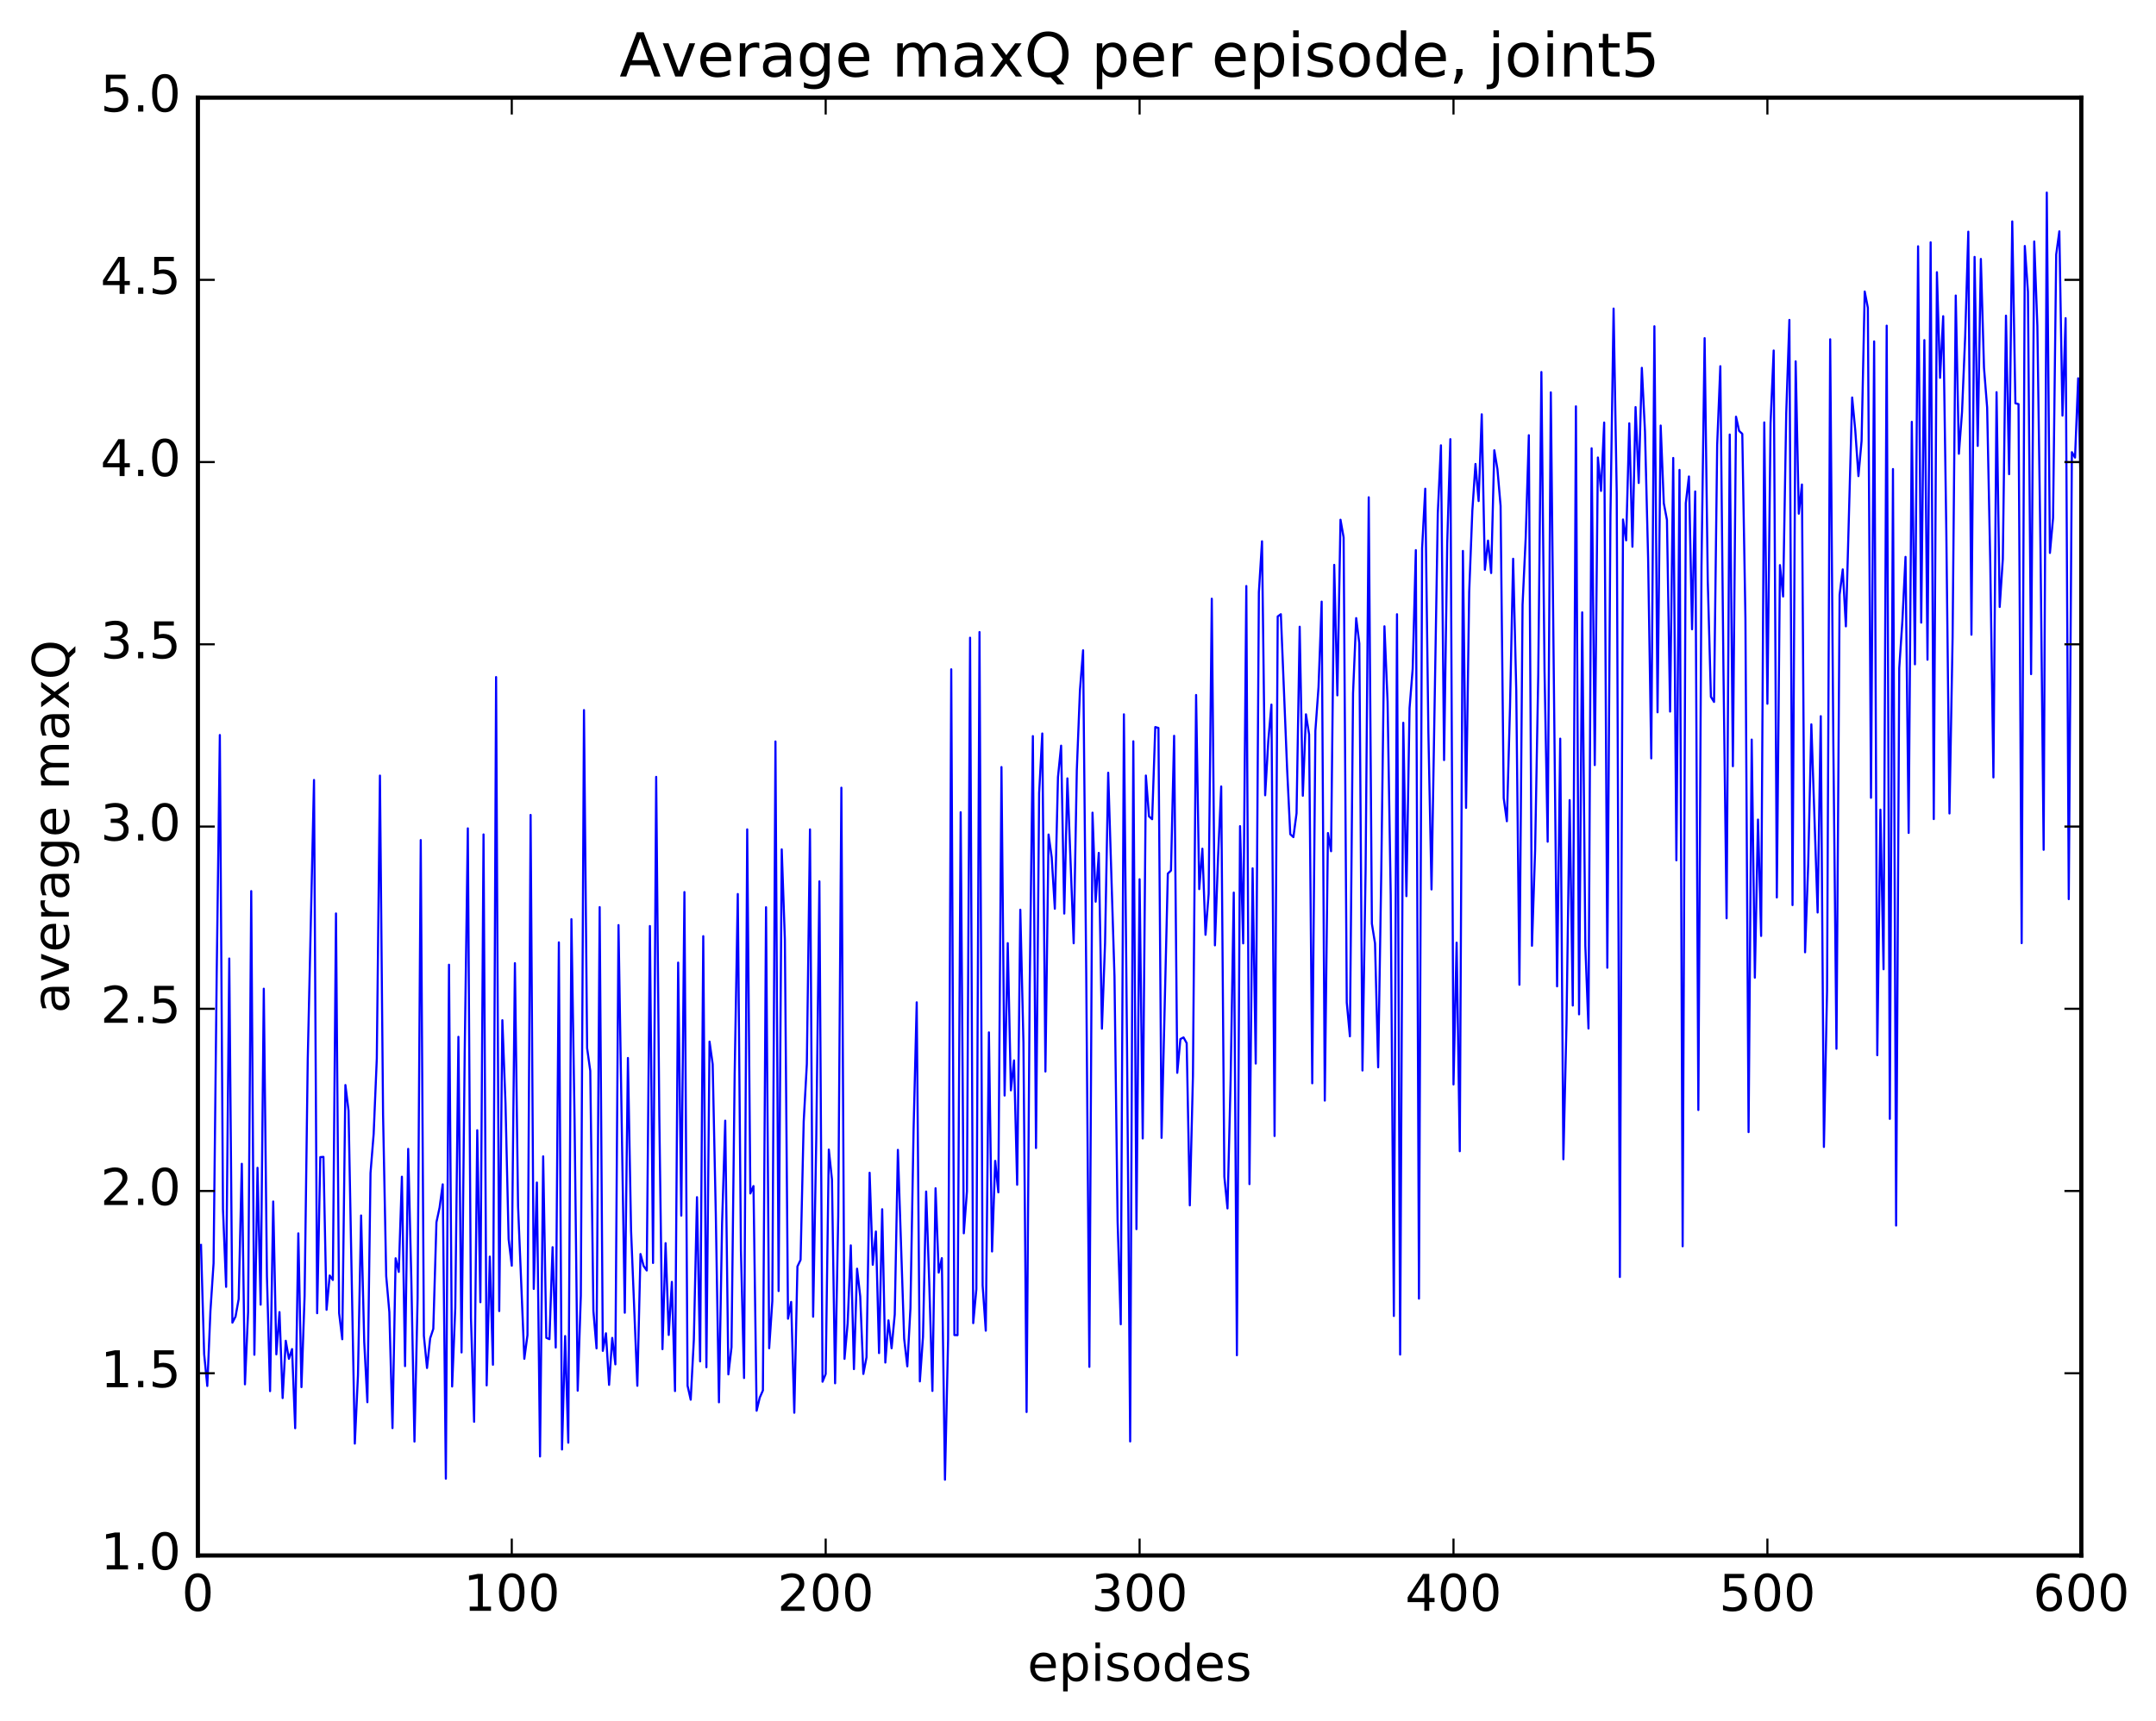 <?xml version="1.0" encoding="utf-8" standalone="no"?>
<!DOCTYPE svg PUBLIC "-//W3C//DTD SVG 1.1//EN"
  "http://www.w3.org/Graphics/SVG/1.1/DTD/svg11.dtd">
<!-- Created with matplotlib (http://matplotlib.org/) -->
<svg height="408pt" version="1.1" viewBox="0 0 511 408" width="511pt" xmlns="http://www.w3.org/2000/svg" xmlns:xlink="http://www.w3.org/1999/xlink">
 <defs>
  <style type="text/css">
*{stroke-linecap:butt;stroke-linejoin:round;stroke-miterlimit:100000;}
  </style>
 </defs>
 <g id="figure_1">
  <g id="patch_1">
   <path d="M 0 408.169 
L 511.95 408.169 
L 511.95 0 
L 0 0 
z
" style="fill:#ffffff;"/>
  </g>
  <g id="axes_1">
   <g id="patch_2">
    <path d="M 46.898 368.742 
L 493.298 368.742 
L 493.298 23.142 
L 46.898 23.142 
z
" style="fill:#ffffff;"/>
   </g>
   <g id="line2d_1">
    <path clip-path="url(#p01babb79c7)" d="M 47.642 295.128 
L 48.386 320.999 
L 49.13 328.558 
L 49.873 310.807 
L 50.617 299.483 
L 51.361 230.819 
L 52.105 174.242 
L 52.849 286.687 
L 53.593 305.066 
L 54.337 227.228 
L 55.081 313.547 
L 55.825 312.112 
L 56.569 307.959 
L 57.313 275.891 
L 58.057 328.171 
L 58.801 311.076 
L 59.545 211.245 
L 60.289 321.161 
L 61.033 276.838 
L 61.778 309.285 
L 62.522 234.386 
L 63.266 302.499 
L 64.01 329.784 
L 64.754 284.83 
L 65.498 321.067 
L 66.242 311.043 
L 66.986 331.426 
L 67.73 317.843 
L 68.474 322.125 
L 69.218 319.811 
L 69.962 338.573 
L 70.706 292.384 
L 71.45 328.835 
L 72.194 307.264 
L 72.938 251.153 
L 74.425 184.901 
L 75.169 311.307 
L 75.913 274.311 
L 76.657 274.25 
L 77.401 310.5 
L 78.145 302.37 
L 78.889 303.433 
L 79.633 216.545 
L 80.377 311.297 
L 81.121 317.482 
L 81.865 257.22 
L 82.609 263.294 
L 84.097 342.22 
L 84.841 325.989 
L 85.585 288.142 
L 86.329 318.118 
L 87.073 332.407 
L 87.817 278.073 
L 88.561 268.813 
L 89.305 250.957 
L 90.049 183.859 
L 90.793 264.302 
L 91.537 302.523 
L 92.281 311.068 
L 93.025 338.547 
L 93.769 298.284 
L 94.513 301.519 
L 95.257 278.951 
L 96.001 323.855 
L 96.746 272.354 
L 97.49 303.293 
L 98.234 341.746 
L 98.978 307.726 
L 99.722 199.146 
L 100.466 316.668 
L 101.21 324.296 
L 101.954 317.267 
L 102.698 315.013 
L 103.442 289.749 
L 104.186 286.272 
L 104.93 280.759 
L 105.674 350.545 
L 106.418 228.701 
L 107.162 328.685 
L 107.906 310.041 
L 108.65 245.79 
L 109.394 320.612 
L 110.138 249.726 
L 110.882 196.37 
L 111.626 312.437 
L 112.37 337.048 
L 113.114 267.939 
L 113.858 308.705 
L 114.602 197.808 
L 115.346 328.416 
L 116.09 297.89 
L 116.834 323.526 
L 117.578 160.502 
L 118.322 310.803 
L 119.066 241.849 
L 119.809 261.579 
L 120.553 293.77 
L 121.297 300.048 
L 122.041 228.329 
L 122.785 285.916 
L 124.273 322.118 
L 125.017 316.508 
L 125.761 193.186 
L 126.505 305.55 
L 127.249 280.328 
L 127.993 345.272 
L 128.738 274.129 
L 129.482 317.142 
L 130.226 317.463 
L 130.97 295.66 
L 131.714 319.447 
L 132.458 223.398 
L 133.202 343.617 
L 133.946 316.726 
L 134.69 342.007 
L 135.434 217.899 
L 136.178 265.336 
L 136.922 329.673 
L 137.666 307.143 
L 138.41 168.333 
L 139.154 248.478 
L 139.898 253.857 
L 140.642 310.768 
L 141.386 319.645 
L 142.13 215.043 
L 142.874 320.244 
L 143.618 316.074 
L 144.362 328.301 
L 145.106 317.167 
L 145.85 323.437 
L 146.594 219.302 
L 148.082 311.199 
L 148.826 250.806 
L 149.57 291.667 
L 151.058 328.517 
L 151.802 297.277 
L 152.546 300.114 
L 153.29 301.184 
L 154.034 219.525 
L 154.778 299.403 
L 155.522 184.166 
L 156.266 264.646 
L 157.01 319.827 
L 157.754 294.706 
L 158.498 316.468 
L 159.242 303.883 
L 159.986 329.768 
L 160.73 228.198 
L 161.474 288.175 
L 162.218 211.474 
L 162.962 328.504 
L 163.706 331.816 
L 164.45 317.579 
L 165.194 283.803 
L 165.938 322.732 
L 166.681 221.93 
L 167.425 324.121 
L 168.169 246.924 
L 168.913 252.27 
L 169.657 287.955 
L 170.401 332.431 
L 171.145 289.996 
L 171.889 265.663 
L 172.633 325.811 
L 173.377 319.381 
L 174.121 254.817 
L 174.865 211.934 
L 175.609 296.434 
L 176.353 326.67 
L 177.097 196.613 
L 177.841 282.921 
L 178.585 281.167 
L 179.329 334.429 
L 180.073 331.308 
L 180.817 329.615 
L 181.561 215.069 
L 182.305 319.615 
L 183.049 308.436 
L 183.793 175.774 
L 184.537 306.053 
L 185.281 201.355 
L 186.025 222.72 
L 186.769 312.616 
L 187.513 308.632 
L 188.257 334.906 
L 189.001 300.234 
L 189.745 298.671 
L 190.489 265.851 
L 191.233 252.201 
L 191.977 196.619 
L 192.721 312.141 
L 193.465 269.929 
L 194.209 208.941 
L 194.953 327.552 
L 195.697 325.715 
L 196.441 272.516 
L 197.185 279.595 
L 197.929 327.923 
L 198.673 288.294 
L 199.417 186.731 
L 200.161 322.132 
L 200.905 313.731 
L 201.649 295.232 
L 202.393 324.56 
L 203.137 300.759 
L 203.881 307.281 
L 204.625 325.709 
L 205.369 321.773 
L 206.113 278.008 
L 206.857 299.827 
L 207.601 291.941 
L 208.345 320.762 
L 209.089 286.665 
L 209.833 323.009 
L 210.577 313.002 
L 211.321 319.619 
L 212.065 311.598 
L 212.81 272.588 
L 214.298 317.349 
L 215.042 323.906 
L 215.786 310.135 
L 216.53 267.779 
L 217.274 237.609 
L 218.018 327.475 
L 218.762 316.937 
L 219.506 282.465 
L 220.25 304.252 
L 220.994 329.738 
L 221.738 281.69 
L 222.482 301.685 
L 223.226 298.255 
L 223.97 350.781 
L 224.714 317.49 
L 225.458 158.666 
L 226.202 316.492 
L 226.946 316.517 
L 227.69 192.549 
L 228.434 292.365 
L 229.178 282.458 
L 229.922 151.178 
L 230.666 313.665 
L 231.41 305.599 
L 232.154 149.836 
L 232.898 304.736 
L 233.642 315.457 
L 234.386 244.738 
L 235.13 296.679 
L 235.874 275.196 
L 236.618 282.662 
L 237.362 181.836 
L 238.106 259.709 
L 238.85 223.583 
L 239.594 258.479 
L 240.338 251.38 
L 241.082 280.857 
L 241.826 215.657 
L 242.57 247.171 
L 243.314 334.734 
L 244.058 233.496 
L 244.802 174.502 
L 245.546 272.151 
L 246.29 187.998 
L 247.034 173.878 
L 247.778 254.015 
L 248.522 197.834 
L 249.266 203.232 
L 250.01 215.424 
L 250.754 184.217 
L 251.498 176.766 
L 252.242 216.573 
L 252.986 184.523 
L 254.474 223.612 
L 255.218 182.595 
L 255.962 163.623 
L 256.705 154.159 
L 257.45 230.687 
L 258.193 324.028 
L 258.938 192.651 
L 259.682 213.756 
L 260.425 202.187 
L 261.17 243.856 
L 261.913 223.561 
L 262.658 183.188 
L 264.146 231.461 
L 264.889 289.568 
L 265.634 313.937 
L 266.377 169.34 
L 267.122 248.441 
L 267.865 341.712 
L 268.61 175.731 
L 269.353 291.38 
L 270.098 208.436 
L 270.841 269.884 
L 271.586 183.849 
L 272.329 193.53 
L 273.074 194.206 
L 273.817 172.355 
L 274.562 172.566 
L 275.305 269.744 
L 276.793 207.095 
L 277.538 206.371 
L 278.281 174.431 
L 279.026 254.323 
L 279.769 246.322 
L 280.514 245.934 
L 281.257 247.279 
L 282.002 285.743 
L 282.745 255 
L 283.49 164.754 
L 284.233 210.78 
L 284.978 201.194 
L 285.721 221.602 
L 286.466 211.906 
L 287.209 141.931 
L 287.954 224.104 
L 288.697 203.163 
L 289.442 186.44 
L 290.185 278.948 
L 290.93 286.47 
L 291.673 256.101 
L 292.418 211.596 
L 293.161 321.273 
L 293.906 195.849 
L 294.649 223.638 
L 295.394 138.924 
L 296.137 280.708 
L 296.882 205.845 
L 297.625 252.128 
L 298.37 140.421 
L 299.113 128.319 
L 299.858 188.526 
L 300.601 175.653 
L 301.346 167.026 
L 302.089 269.302 
L 302.834 146.139 
L 303.577 145.605 
L 305.065 182.324 
L 305.81 197.758 
L 306.553 198.447 
L 307.298 192.793 
L 308.041 148.571 
L 308.786 188.644 
L 309.529 169.335 
L 310.274 174.117 
L 311.017 256.808 
L 311.762 173.251 
L 312.505 162.897 
L 313.25 142.624 
L 313.993 260.907 
L 314.738 197.478 
L 315.481 201.798 
L 316.226 133.907 
L 316.969 164.841 
L 317.714 123.206 
L 318.457 127.401 
L 319.202 237.649 
L 319.945 245.673 
L 320.69 164.37 
L 321.433 146.53 
L 322.178 152.57 
L 322.921 253.772 
L 323.666 206.277 
L 324.409 117.885 
L 325.154 218.957 
L 325.897 223.635 
L 326.642 253.017 
L 327.385 206.462 
L 328.13 148.473 
L 328.873 166.3 
L 329.618 212.217 
L 330.361 311.968 
L 331.106 145.611 
L 331.849 321.115 
L 332.594 171.342 
L 333.337 212.441 
L 334.082 167.886 
L 334.825 158.566 
L 335.57 130.412 
L 336.313 307.855 
L 337.058 129.992 
L 337.801 115.856 
L 338.546 173.688 
L 339.289 210.849 
L 340.777 121.674 
L 341.522 105.567 
L 342.265 180.183 
L 343.01 128.899 
L 343.753 104.107 
L 344.498 257.079 
L 345.241 223.468 
L 345.986 272.909 
L 346.729 130.605 
L 347.474 191.52 
L 348.217 140.326 
L 348.962 121.092 
L 349.705 109.984 
L 350.45 118.778 
L 351.193 98.212 
L 351.938 135.071 
L 352.682 128.149 
L 353.425 135.845 
L 354.17 106.739 
L 354.913 111.235 
L 355.658 119.939 
L 356.401 189.22 
L 357.146 194.684 
L 357.889 167.769 
L 358.634 132.46 
L 359.377 163.798 
L 360.122 233.448 
L 360.865 143.366 
L 361.61 127.527 
L 362.353 103.174 
L 363.098 224.202 
L 363.841 201.619 
L 364.586 159.977 
L 365.329 88.19 
L 366.074 159.137 
L 366.817 199.534 
L 367.562 93.017 
L 369.05 233.824 
L 369.793 175.104 
L 370.538 274.817 
L 371.281 242.574 
L 372.026 189.67 
L 372.769 238.372 
L 373.514 96.327 
L 374.257 240.46 
L 375.002 145.168 
L 375.745 224.204 
L 376.49 243.815 
L 377.233 106.273 
L 377.978 181.368 
L 378.721 108.45 
L 379.466 116.377 
L 380.209 100.166 
L 380.954 229.414 
L 381.697 122.132 
L 382.442 73.147 
L 383.185 116.96 
L 383.93 302.723 
L 384.673 123.151 
L 385.418 128.098 
L 386.161 100.348 
L 386.906 129.609 
L 387.649 96.503 
L 388.394 114.491 
L 389.137 87.198 
L 389.882 102.298 
L 390.625 132.355 
L 391.37 179.784 
L 392.113 77.341 
L 392.858 168.861 
L 393.601 100.876 
L 394.346 119.315 
L 395.089 123.248 
L 395.834 168.689 
L 396.577 108.565 
L 397.322 203.952 
L 398.065 111.398 
L 398.81 295.446 
L 399.553 119.292 
L 400.298 112.947 
L 401.041 149.17 
L 401.786 116.504 
L 402.529 263.138 
L 403.274 134.363 
L 404.017 80.162 
L 404.762 137.68 
L 405.505 165.182 
L 406.25 166.396 
L 406.993 105.467 
L 407.738 86.812 
L 408.481 158.773 
L 409.226 217.691 
L 409.969 103.009 
L 410.714 181.64 
L 411.457 98.783 
L 412.202 102.163 
L 412.945 102.846 
L 413.69 146.674 
L 414.433 268.376 
L 415.178 175.324 
L 415.921 231.762 
L 416.666 194.289 
L 417.409 221.875 
L 418.154 100.14 
L 418.897 166.83 
L 419.642 100.379 
L 420.385 83.088 
L 421.13 212.755 
L 421.873 133.964 
L 422.618 141.415 
L 423.361 97.961 
L 424.106 75.839 
L 424.849 214.561 
L 425.594 85.66 
L 426.337 121.777 
L 427.082 114.856 
L 427.825 225.75 
L 428.57 204.804 
L 429.313 171.716 
L 430.801 216.317 
L 431.546 169.78 
L 432.289 271.895 
L 433.034 235 
L 433.777 80.434 
L 434.522 175.93 
L 435.265 248.62 
L 436.01 141.002 
L 436.753 134.978 
L 437.498 148.485 
L 438.986 94.234 
L 439.729 102.09 
L 440.474 112.866 
L 441.217 104.532 
L 441.962 69.112 
L 442.705 72.956 
L 443.45 189.119 
L 444.193 80.936 
L 444.938 250.147 
L 445.682 191.937 
L 446.425 229.771 
L 447.17 77.199 
L 447.913 265.241 
L 448.658 111.189 
L 449.401 290.53 
L 450.146 158.4 
L 450.889 147.239 
L 451.634 132.012 
L 452.377 197.452 
L 453.122 99.999 
L 453.865 157.48 
L 454.61 58.385 
L 455.353 147.601 
L 456.098 80.623 
L 456.841 156.398 
L 457.586 57.439 
L 458.329 194.17 
L 459.074 64.529 
L 459.817 89.57 
L 460.562 74.959 
L 461.305 126.116 
L 462.05 192.844 
L 462.793 151.116 
L 463.538 70.056 
L 464.281 107.571 
L 465.026 97.661 
L 465.769 79.81 
L 466.514 54.922 
L 467.257 150.469 
L 468.002 60.901 
L 468.745 105.709 
L 469.49 61.386 
L 470.233 87.187 
L 470.978 96.617 
L 471.721 133.497 
L 472.466 184.298 
L 473.209 92.971 
L 473.954 143.882 
L 474.697 132.533 
L 475.442 74.826 
L 476.185 112.407 
L 476.93 52.489 
L 477.673 95.599 
L 478.418 95.803 
L 479.161 223.582 
L 479.906 58.317 
L 480.649 69.186 
L 481.394 159.811 
L 482.137 57.242 
L 482.882 77.286 
L 483.625 130.112 
L 484.37 201.453 
L 485.113 45.655 
L 485.858 131.08 
L 486.601 122.828 
L 487.346 60.349 
L 488.089 54.841 
L 488.834 98.529 
L 489.577 75.419 
L 490.322 213.148 
L 491.065 107.191 
L 491.81 108.48 
L 492.553 89.675 
L 493.298 121.891 
L 493.298 121.891 
" style="fill:none;stroke:#0000ff;stroke-linecap:square;stroke-width:0.5;"/>
   </g>
   <g id="patch_3">
    <path d="M 46.898 23.142 
L 493.298 23.142 
" style="fill:none;stroke:#000000;stroke-linecap:square;stroke-linejoin:miter;"/>
   </g>
   <g id="patch_4">
    <path d="M 46.898 368.742 
L 493.298 368.742 
" style="fill:none;stroke:#000000;stroke-linecap:square;stroke-linejoin:miter;"/>
   </g>
   <g id="patch_5">
    <path d="M 46.898 368.742 
L 46.898 23.142 
" style="fill:none;stroke:#000000;stroke-linecap:square;stroke-linejoin:miter;"/>
   </g>
   <g id="patch_6">
    <path d="M 493.298 368.742 
L 493.298 23.142 
" style="fill:none;stroke:#000000;stroke-linecap:square;stroke-linejoin:miter;"/>
   </g>
   <g id="matplotlib.axis_1">
    <g id="xtick_1">
     <g id="line2d_2">
      <defs>
       <path d="M 0 0 
L 0 -4 
" id="mb06a0088e1" style="stroke:#000000;stroke-width:0.5;"/>
      </defs>
      <g>
       <use style="stroke:#000000;stroke-width:0.5;" x="46.898" xlink:href="#mb06a0088e1" y="368.742"/>
      </g>
     </g>
     <g id="line2d_3">
      <defs>
       <path d="M 0 0 
L 0 4 
" id="me4ac40f30d" style="stroke:#000000;stroke-width:0.5;"/>
      </defs>
      <g>
       <use style="stroke:#000000;stroke-width:0.5;" x="46.898" xlink:href="#me4ac40f30d" y="23.142"/>
      </g>
     </g>
     <g id="text_1">
      <!-- 0 -->
      <defs>
       <path d="M 31.781 66.406 
Q 24.172 66.406 20.328 58.906 
Q 16.5 51.422 16.5 36.375 
Q 16.5 21.391 20.328 13.891 
Q 24.172 6.391 31.781 6.391 
Q 39.453 6.391 43.281 13.891 
Q 47.125 21.391 47.125 36.375 
Q 47.125 51.422 43.281 58.906 
Q 39.453 66.406 31.781 66.406 
M 31.781 74.219 
Q 44.047 74.219 50.516 64.516 
Q 56.984 54.828 56.984 36.375 
Q 56.984 17.969 50.516 8.266 
Q 44.047 -1.422 31.781 -1.422 
Q 19.531 -1.422 13.062 8.266 
Q 6.594 17.969 6.594 36.375 
Q 6.594 54.828 13.062 64.516 
Q 19.531 74.219 31.781 74.219 
" id="BitstreamVeraSans-Roman-30"/>
      </defs>
      <g transform="translate(43.08 381.86)scale(0.12 -0.12)">
       <use xlink:href="#BitstreamVeraSans-Roman-30"/>
      </g>
     </g>
    </g>
    <g id="xtick_2">
     <g id="line2d_4">
      <g>
       <use style="stroke:#000000;stroke-width:0.5;" x="121.297" xlink:href="#mb06a0088e1" y="368.742"/>
      </g>
     </g>
     <g id="line2d_5">
      <g>
       <use style="stroke:#000000;stroke-width:0.5;" x="121.297" xlink:href="#me4ac40f30d" y="23.142"/>
      </g>
     </g>
     <g id="text_2">
      <!-- 100 -->
      <defs>
       <path d="M 12.406 8.297 
L 28.516 8.297 
L 28.516 63.922 
L 10.984 60.406 
L 10.984 69.391 
L 28.422 72.906 
L 38.281 72.906 
L 38.281 8.297 
L 54.391 8.297 
L 54.391 0 
L 12.406 0 
z
" id="BitstreamVeraSans-Roman-31"/>
      </defs>
      <g transform="translate(109.845 381.86)scale(0.12 -0.12)">
       <use xlink:href="#BitstreamVeraSans-Roman-31"/>
       <use x="63.623" xlink:href="#BitstreamVeraSans-Roman-30"/>
       <use x="127.246" xlink:href="#BitstreamVeraSans-Roman-30"/>
      </g>
     </g>
    </g>
    <g id="xtick_3">
     <g id="line2d_6">
      <g>
       <use style="stroke:#000000;stroke-width:0.5;" x="195.697" xlink:href="#mb06a0088e1" y="368.742"/>
      </g>
     </g>
     <g id="line2d_7">
      <g>
       <use style="stroke:#000000;stroke-width:0.5;" x="195.697" xlink:href="#me4ac40f30d" y="23.142"/>
      </g>
     </g>
     <g id="text_3">
      <!-- 200 -->
      <defs>
       <path d="M 19.188 8.297 
L 53.609 8.297 
L 53.609 0 
L 7.328 0 
L 7.328 8.297 
Q 12.938 14.109 22.625 23.891 
Q 32.328 33.688 34.812 36.531 
Q 39.547 41.844 41.422 45.531 
Q 43.312 49.219 43.312 52.781 
Q 43.312 58.594 39.234 62.25 
Q 35.156 65.922 28.609 65.922 
Q 23.969 65.922 18.812 64.312 
Q 13.672 62.703 7.812 59.422 
L 7.812 69.391 
Q 13.766 71.781 18.938 73 
Q 24.125 74.219 28.422 74.219 
Q 39.75 74.219 46.484 68.547 
Q 53.219 62.891 53.219 53.422 
Q 53.219 48.922 51.531 44.891 
Q 49.859 40.875 45.406 35.406 
Q 44.188 33.984 37.641 27.219 
Q 31.109 20.453 19.188 8.297 
" id="BitstreamVeraSans-Roman-32"/>
      </defs>
      <g transform="translate(184.245 381.86)scale(0.12 -0.12)">
       <use xlink:href="#BitstreamVeraSans-Roman-32"/>
       <use x="63.623" xlink:href="#BitstreamVeraSans-Roman-30"/>
       <use x="127.246" xlink:href="#BitstreamVeraSans-Roman-30"/>
      </g>
     </g>
    </g>
    <g id="xtick_4">
     <g id="line2d_8">
      <g>
       <use style="stroke:#000000;stroke-width:0.5;" x="270.098" xlink:href="#mb06a0088e1" y="368.742"/>
      </g>
     </g>
     <g id="line2d_9">
      <g>
       <use style="stroke:#000000;stroke-width:0.5;" x="270.098" xlink:href="#me4ac40f30d" y="23.142"/>
      </g>
     </g>
     <g id="text_4">
      <!-- 300 -->
      <defs>
       <path d="M 40.578 39.312 
Q 47.656 37.797 51.625 33 
Q 55.609 28.219 55.609 21.188 
Q 55.609 10.406 48.188 4.484 
Q 40.766 -1.422 27.094 -1.422 
Q 22.516 -1.422 17.656 -0.516 
Q 12.797 0.391 7.625 2.203 
L 7.625 11.719 
Q 11.719 9.328 16.594 8.109 
Q 21.484 6.891 26.812 6.891 
Q 36.078 6.891 40.938 10.547 
Q 45.797 14.203 45.797 21.188 
Q 45.797 27.641 41.281 31.266 
Q 36.766 34.906 28.719 34.906 
L 20.219 34.906 
L 20.219 43.016 
L 29.109 43.016 
Q 36.375 43.016 40.234 45.922 
Q 44.094 48.828 44.094 54.297 
Q 44.094 59.906 40.109 62.906 
Q 36.141 65.922 28.719 65.922 
Q 24.656 65.922 20.016 65.031 
Q 15.375 64.156 9.812 62.312 
L 9.812 71.094 
Q 15.438 72.656 20.344 73.438 
Q 25.25 74.219 29.594 74.219 
Q 40.828 74.219 47.359 69.109 
Q 53.906 64.016 53.906 55.328 
Q 53.906 49.266 50.438 45.094 
Q 46.969 40.922 40.578 39.312 
" id="BitstreamVeraSans-Roman-33"/>
      </defs>
      <g transform="translate(258.645 381.86)scale(0.12 -0.12)">
       <use xlink:href="#BitstreamVeraSans-Roman-33"/>
       <use x="63.623" xlink:href="#BitstreamVeraSans-Roman-30"/>
       <use x="127.246" xlink:href="#BitstreamVeraSans-Roman-30"/>
      </g>
     </g>
    </g>
    <g id="xtick_5">
     <g id="line2d_10">
      <g>
       <use style="stroke:#000000;stroke-width:0.5;" x="344.498" xlink:href="#mb06a0088e1" y="368.742"/>
      </g>
     </g>
     <g id="line2d_11">
      <g>
       <use style="stroke:#000000;stroke-width:0.5;" x="344.498" xlink:href="#me4ac40f30d" y="23.142"/>
      </g>
     </g>
     <g id="text_5">
      <!-- 400 -->
      <defs>
       <path d="M 37.797 64.312 
L 12.891 25.391 
L 37.797 25.391 
z
M 35.203 72.906 
L 47.609 72.906 
L 47.609 25.391 
L 58.016 25.391 
L 58.016 17.188 
L 47.609 17.188 
L 47.609 0 
L 37.797 0 
L 37.797 17.188 
L 4.891 17.188 
L 4.891 26.703 
z
" id="BitstreamVeraSans-Roman-34"/>
      </defs>
      <g transform="translate(333.045 381.86)scale(0.12 -0.12)">
       <use xlink:href="#BitstreamVeraSans-Roman-34"/>
       <use x="63.623" xlink:href="#BitstreamVeraSans-Roman-30"/>
       <use x="127.246" xlink:href="#BitstreamVeraSans-Roman-30"/>
      </g>
     </g>
    </g>
    <g id="xtick_6">
     <g id="line2d_12">
      <g>
       <use style="stroke:#000000;stroke-width:0.5;" x="418.897" xlink:href="#mb06a0088e1" y="368.742"/>
      </g>
     </g>
     <g id="line2d_13">
      <g>
       <use style="stroke:#000000;stroke-width:0.5;" x="418.897" xlink:href="#me4ac40f30d" y="23.142"/>
      </g>
     </g>
     <g id="text_6">
      <!-- 500 -->
      <defs>
       <path d="M 10.797 72.906 
L 49.516 72.906 
L 49.516 64.594 
L 19.828 64.594 
L 19.828 46.734 
Q 21.969 47.469 24.109 47.828 
Q 26.266 48.188 28.422 48.188 
Q 40.625 48.188 47.75 41.5 
Q 54.891 34.812 54.891 23.391 
Q 54.891 11.625 47.562 5.094 
Q 40.234 -1.422 26.906 -1.422 
Q 22.312 -1.422 17.547 -0.641 
Q 12.797 0.141 7.719 1.703 
L 7.719 11.625 
Q 12.109 9.234 16.797 8.062 
Q 21.484 6.891 26.703 6.891 
Q 35.156 6.891 40.078 11.328 
Q 45.016 15.766 45.016 23.391 
Q 45.016 31 40.078 35.438 
Q 35.156 39.891 26.703 39.891 
Q 22.75 39.891 18.812 39.016 
Q 14.891 38.141 10.797 36.281 
z
" id="BitstreamVeraSans-Roman-35"/>
      </defs>
      <g transform="translate(407.445 381.86)scale(0.12 -0.12)">
       <use xlink:href="#BitstreamVeraSans-Roman-35"/>
       <use x="63.623" xlink:href="#BitstreamVeraSans-Roman-30"/>
       <use x="127.246" xlink:href="#BitstreamVeraSans-Roman-30"/>
      </g>
     </g>
    </g>
    <g id="xtick_7">
     <g id="line2d_14">
      <g>
       <use style="stroke:#000000;stroke-width:0.5;" x="493.298" xlink:href="#mb06a0088e1" y="368.742"/>
      </g>
     </g>
     <g id="line2d_15">
      <g>
       <use style="stroke:#000000;stroke-width:0.5;" x="493.298" xlink:href="#me4ac40f30d" y="23.142"/>
      </g>
     </g>
     <g id="text_7">
      <!-- 600 -->
      <defs>
       <path d="M 33.016 40.375 
Q 26.375 40.375 22.484 35.828 
Q 18.609 31.297 18.609 23.391 
Q 18.609 15.531 22.484 10.953 
Q 26.375 6.391 33.016 6.391 
Q 39.656 6.391 43.531 10.953 
Q 47.406 15.531 47.406 23.391 
Q 47.406 31.297 43.531 35.828 
Q 39.656 40.375 33.016 40.375 
M 52.594 71.297 
L 52.594 62.312 
Q 48.875 64.062 45.094 64.984 
Q 41.312 65.922 37.594 65.922 
Q 27.828 65.922 22.672 59.328 
Q 17.531 52.734 16.797 39.406 
Q 19.672 43.656 24.016 45.922 
Q 28.375 48.188 33.594 48.188 
Q 44.578 48.188 50.953 41.516 
Q 57.328 34.859 57.328 23.391 
Q 57.328 12.156 50.688 5.359 
Q 44.047 -1.422 33.016 -1.422 
Q 20.359 -1.422 13.672 8.266 
Q 6.984 17.969 6.984 36.375 
Q 6.984 53.656 15.188 63.938 
Q 23.391 74.219 37.203 74.219 
Q 40.922 74.219 44.703 73.484 
Q 48.484 72.75 52.594 71.297 
" id="BitstreamVeraSans-Roman-36"/>
      </defs>
      <g transform="translate(481.845 381.86)scale(0.12 -0.12)">
       <use xlink:href="#BitstreamVeraSans-Roman-36"/>
       <use x="63.623" xlink:href="#BitstreamVeraSans-Roman-30"/>
       <use x="127.246" xlink:href="#BitstreamVeraSans-Roman-30"/>
      </g>
     </g>
    </g>
    <g id="text_8">
     <!-- episodes -->
     <defs>
      <path d="M 18.109 8.203 
L 18.109 -20.797 
L 9.078 -20.797 
L 9.078 54.688 
L 18.109 54.688 
L 18.109 46.391 
Q 20.953 51.266 25.266 53.625 
Q 29.594 56 35.594 56 
Q 45.562 56 51.781 48.094 
Q 58.016 40.188 58.016 27.297 
Q 58.016 14.406 51.781 6.484 
Q 45.562 -1.422 35.594 -1.422 
Q 29.594 -1.422 25.266 0.953 
Q 20.953 3.328 18.109 8.203 
M 48.688 27.297 
Q 48.688 37.203 44.609 42.844 
Q 40.531 48.484 33.406 48.484 
Q 26.266 48.484 22.188 42.844 
Q 18.109 37.203 18.109 27.297 
Q 18.109 17.391 22.188 11.75 
Q 26.266 6.109 33.406 6.109 
Q 40.531 6.109 44.609 11.75 
Q 48.688 17.391 48.688 27.297 
" id="BitstreamVeraSans-Roman-70"/>
      <path d="M 56.203 29.594 
L 56.203 25.203 
L 14.891 25.203 
Q 15.484 15.922 20.484 11.062 
Q 25.484 6.203 34.422 6.203 
Q 39.594 6.203 44.453 7.469 
Q 49.312 8.734 54.109 11.281 
L 54.109 2.781 
Q 49.266 0.734 44.188 -0.344 
Q 39.109 -1.422 33.891 -1.422 
Q 20.797 -1.422 13.156 6.188 
Q 5.516 13.812 5.516 26.812 
Q 5.516 40.234 12.766 48.109 
Q 20.016 56 32.328 56 
Q 43.359 56 49.781 48.891 
Q 56.203 41.797 56.203 29.594 
M 47.219 32.234 
Q 47.125 39.594 43.094 43.984 
Q 39.062 48.391 32.422 48.391 
Q 24.906 48.391 20.391 44.141 
Q 15.875 39.891 15.188 32.172 
z
" id="BitstreamVeraSans-Roman-65"/>
      <path d="M 44.281 53.078 
L 44.281 44.578 
Q 40.484 46.531 36.375 47.5 
Q 32.281 48.484 27.875 48.484 
Q 21.188 48.484 17.844 46.438 
Q 14.5 44.391 14.5 40.281 
Q 14.5 37.156 16.891 35.375 
Q 19.281 33.594 26.516 31.984 
L 29.594 31.297 
Q 39.156 29.25 43.188 25.516 
Q 47.219 21.781 47.219 15.094 
Q 47.219 7.469 41.188 3.016 
Q 35.156 -1.422 24.609 -1.422 
Q 20.219 -1.422 15.453 -0.562 
Q 10.688 0.297 5.422 2 
L 5.422 11.281 
Q 10.406 8.688 15.234 7.391 
Q 20.062 6.109 24.812 6.109 
Q 31.156 6.109 34.562 8.281 
Q 37.984 10.453 37.984 14.406 
Q 37.984 18.062 35.516 20.016 
Q 33.062 21.969 24.703 23.781 
L 21.578 24.516 
Q 13.234 26.266 9.516 29.906 
Q 5.812 33.547 5.812 39.891 
Q 5.812 47.609 11.281 51.797 
Q 16.75 56 26.812 56 
Q 31.781 56 36.172 55.266 
Q 40.578 54.547 44.281 53.078 
" id="BitstreamVeraSans-Roman-73"/>
      <path d="M 9.422 54.688 
L 18.406 54.688 
L 18.406 0 
L 9.422 0 
z
M 9.422 75.984 
L 18.406 75.984 
L 18.406 64.594 
L 9.422 64.594 
z
" id="BitstreamVeraSans-Roman-69"/>
      <path d="M 30.609 48.391 
Q 23.391 48.391 19.188 42.75 
Q 14.984 37.109 14.984 27.297 
Q 14.984 17.484 19.156 11.844 
Q 23.344 6.203 30.609 6.203 
Q 37.797 6.203 41.984 11.859 
Q 46.188 17.531 46.188 27.297 
Q 46.188 37.016 41.984 42.703 
Q 37.797 48.391 30.609 48.391 
M 30.609 56 
Q 42.328 56 49.016 48.375 
Q 55.719 40.766 55.719 27.297 
Q 55.719 13.875 49.016 6.219 
Q 42.328 -1.422 30.609 -1.422 
Q 18.844 -1.422 12.172 6.219 
Q 5.516 13.875 5.516 27.297 
Q 5.516 40.766 12.172 48.375 
Q 18.844 56 30.609 56 
" id="BitstreamVeraSans-Roman-6f"/>
      <path d="M 45.406 46.391 
L 45.406 75.984 
L 54.391 75.984 
L 54.391 0 
L 45.406 0 
L 45.406 8.203 
Q 42.578 3.328 38.25 0.953 
Q 33.938 -1.422 27.875 -1.422 
Q 17.969 -1.422 11.734 6.484 
Q 5.516 14.406 5.516 27.297 
Q 5.516 40.188 11.734 48.094 
Q 17.969 56 27.875 56 
Q 33.938 56 38.25 53.625 
Q 42.578 51.266 45.406 46.391 
M 14.797 27.297 
Q 14.797 17.391 18.875 11.75 
Q 22.953 6.109 30.078 6.109 
Q 37.203 6.109 41.297 11.75 
Q 45.406 17.391 45.406 27.297 
Q 45.406 37.203 41.297 42.844 
Q 37.203 48.484 30.078 48.484 
Q 22.953 48.484 18.875 42.844 
Q 14.797 37.203 14.797 27.297 
" id="BitstreamVeraSans-Roman-64"/>
     </defs>
     <g transform="translate(243.506 398.474)scale(0.12 -0.12)">
      <use xlink:href="#BitstreamVeraSans-Roman-65"/>
      <use x="61.523" xlink:href="#BitstreamVeraSans-Roman-70"/>
      <use x="125.0" xlink:href="#BitstreamVeraSans-Roman-69"/>
      <use x="152.783" xlink:href="#BitstreamVeraSans-Roman-73"/>
      <use x="204.883" xlink:href="#BitstreamVeraSans-Roman-6f"/>
      <use x="266.064" xlink:href="#BitstreamVeraSans-Roman-64"/>
      <use x="329.541" xlink:href="#BitstreamVeraSans-Roman-65"/>
      <use x="391.064" xlink:href="#BitstreamVeraSans-Roman-73"/>
     </g>
    </g>
   </g>
   <g id="matplotlib.axis_2">
    <g id="ytick_1">
     <g id="line2d_16">
      <defs>
       <path d="M 0 0 
L 4 0 
" id="m936b86004b" style="stroke:#000000;stroke-width:0.5;"/>
      </defs>
      <g>
       <use style="stroke:#000000;stroke-width:0.5;" x="46.898" xlink:href="#m936b86004b" y="368.742"/>
      </g>
     </g>
     <g id="line2d_17">
      <defs>
       <path d="M 0 0 
L -4 0 
" id="m7dd4ec99fd" style="stroke:#000000;stroke-width:0.5;"/>
      </defs>
      <g>
       <use style="stroke:#000000;stroke-width:0.5;" x="493.298" xlink:href="#m7dd4ec99fd" y="368.742"/>
      </g>
     </g>
     <g id="text_9">
      <!-- 1.0 -->
      <defs>
       <path d="M 10.688 12.406 
L 21 12.406 
L 21 0 
L 10.688 0 
z
" id="BitstreamVeraSans-Roman-2e"/>
      </defs>
      <g transform="translate(23.814 372.053)scale(0.12 -0.12)">
       <use xlink:href="#BitstreamVeraSans-Roman-31"/>
       <use x="63.623" xlink:href="#BitstreamVeraSans-Roman-2e"/>
       <use x="95.41" xlink:href="#BitstreamVeraSans-Roman-30"/>
      </g>
     </g>
    </g>
    <g id="ytick_2">
     <g id="line2d_18">
      <g>
       <use style="stroke:#000000;stroke-width:0.5;" x="46.898" xlink:href="#m936b86004b" y="325.542"/>
      </g>
     </g>
     <g id="line2d_19">
      <g>
       <use style="stroke:#000000;stroke-width:0.5;" x="493.298" xlink:href="#m7dd4ec99fd" y="325.542"/>
      </g>
     </g>
     <g id="text_10">
      <!-- 1.5 -->
      <g transform="translate(23.814 328.853)scale(0.12 -0.12)">
       <use xlink:href="#BitstreamVeraSans-Roman-31"/>
       <use x="63.623" xlink:href="#BitstreamVeraSans-Roman-2e"/>
       <use x="95.41" xlink:href="#BitstreamVeraSans-Roman-35"/>
      </g>
     </g>
    </g>
    <g id="ytick_3">
     <g id="line2d_20">
      <g>
       <use style="stroke:#000000;stroke-width:0.5;" x="46.898" xlink:href="#m936b86004b" y="282.342"/>
      </g>
     </g>
     <g id="line2d_21">
      <g>
       <use style="stroke:#000000;stroke-width:0.5;" x="493.298" xlink:href="#m7dd4ec99fd" y="282.342"/>
      </g>
     </g>
     <g id="text_11">
      <!-- 2.0 -->
      <g transform="translate(23.814 285.653)scale(0.12 -0.12)">
       <use xlink:href="#BitstreamVeraSans-Roman-32"/>
       <use x="63.623" xlink:href="#BitstreamVeraSans-Roman-2e"/>
       <use x="95.41" xlink:href="#BitstreamVeraSans-Roman-30"/>
      </g>
     </g>
    </g>
    <g id="ytick_4">
     <g id="line2d_22">
      <g>
       <use style="stroke:#000000;stroke-width:0.5;" x="46.898" xlink:href="#m936b86004b" y="239.142"/>
      </g>
     </g>
     <g id="line2d_23">
      <g>
       <use style="stroke:#000000;stroke-width:0.5;" x="493.298" xlink:href="#m7dd4ec99fd" y="239.142"/>
      </g>
     </g>
     <g id="text_12">
      <!-- 2.5 -->
      <g transform="translate(23.814 242.453)scale(0.12 -0.12)">
       <use xlink:href="#BitstreamVeraSans-Roman-32"/>
       <use x="63.623" xlink:href="#BitstreamVeraSans-Roman-2e"/>
       <use x="95.41" xlink:href="#BitstreamVeraSans-Roman-35"/>
      </g>
     </g>
    </g>
    <g id="ytick_5">
     <g id="line2d_24">
      <g>
       <use style="stroke:#000000;stroke-width:0.5;" x="46.898" xlink:href="#m936b86004b" y="195.942"/>
      </g>
     </g>
     <g id="line2d_25">
      <g>
       <use style="stroke:#000000;stroke-width:0.5;" x="493.298" xlink:href="#m7dd4ec99fd" y="195.942"/>
      </g>
     </g>
     <g id="text_13">
      <!-- 3.0 -->
      <g transform="translate(23.814 199.253)scale(0.12 -0.12)">
       <use xlink:href="#BitstreamVeraSans-Roman-33"/>
       <use x="63.623" xlink:href="#BitstreamVeraSans-Roman-2e"/>
       <use x="95.41" xlink:href="#BitstreamVeraSans-Roman-30"/>
      </g>
     </g>
    </g>
    <g id="ytick_6">
     <g id="line2d_26">
      <g>
       <use style="stroke:#000000;stroke-width:0.5;" x="46.898" xlink:href="#m936b86004b" y="152.742"/>
      </g>
     </g>
     <g id="line2d_27">
      <g>
       <use style="stroke:#000000;stroke-width:0.5;" x="493.298" xlink:href="#m7dd4ec99fd" y="152.742"/>
      </g>
     </g>
     <g id="text_14">
      <!-- 3.5 -->
      <g transform="translate(23.814 156.053)scale(0.12 -0.12)">
       <use xlink:href="#BitstreamVeraSans-Roman-33"/>
       <use x="63.623" xlink:href="#BitstreamVeraSans-Roman-2e"/>
       <use x="95.41" xlink:href="#BitstreamVeraSans-Roman-35"/>
      </g>
     </g>
    </g>
    <g id="ytick_7">
     <g id="line2d_28">
      <g>
       <use style="stroke:#000000;stroke-width:0.5;" x="46.898" xlink:href="#m936b86004b" y="109.542"/>
      </g>
     </g>
     <g id="line2d_29">
      <g>
       <use style="stroke:#000000;stroke-width:0.5;" x="493.298" xlink:href="#m7dd4ec99fd" y="109.542"/>
      </g>
     </g>
     <g id="text_15">
      <!-- 4.0 -->
      <g transform="translate(23.814 112.853)scale(0.12 -0.12)">
       <use xlink:href="#BitstreamVeraSans-Roman-34"/>
       <use x="63.623" xlink:href="#BitstreamVeraSans-Roman-2e"/>
       <use x="95.41" xlink:href="#BitstreamVeraSans-Roman-30"/>
      </g>
     </g>
    </g>
    <g id="ytick_8">
     <g id="line2d_30">
      <g>
       <use style="stroke:#000000;stroke-width:0.5;" x="46.898" xlink:href="#m936b86004b" y="66.342"/>
      </g>
     </g>
     <g id="line2d_31">
      <g>
       <use style="stroke:#000000;stroke-width:0.5;" x="493.298" xlink:href="#m7dd4ec99fd" y="66.342"/>
      </g>
     </g>
     <g id="text_16">
      <!-- 4.5 -->
      <g transform="translate(23.814 69.653)scale(0.12 -0.12)">
       <use xlink:href="#BitstreamVeraSans-Roman-34"/>
       <use x="63.623" xlink:href="#BitstreamVeraSans-Roman-2e"/>
       <use x="95.41" xlink:href="#BitstreamVeraSans-Roman-35"/>
      </g>
     </g>
    </g>
    <g id="ytick_9">
     <g id="line2d_32">
      <g>
       <use style="stroke:#000000;stroke-width:0.5;" x="46.898" xlink:href="#m936b86004b" y="23.142"/>
      </g>
     </g>
     <g id="line2d_33">
      <g>
       <use style="stroke:#000000;stroke-width:0.5;" x="493.298" xlink:href="#m7dd4ec99fd" y="23.142"/>
      </g>
     </g>
     <g id="text_17">
      <!-- 5.0 -->
      <g transform="translate(23.814 26.453)scale(0.12 -0.12)">
       <use xlink:href="#BitstreamVeraSans-Roman-35"/>
       <use x="63.623" xlink:href="#BitstreamVeraSans-Roman-2e"/>
       <use x="95.41" xlink:href="#BitstreamVeraSans-Roman-30"/>
      </g>
     </g>
    </g>
    <g id="text_18">
     <!-- average maxQ -->
     <defs>
      <path id="BitstreamVeraSans-Roman-20"/>
      <path d="M 39.406 66.219 
Q 28.656 66.219 22.328 58.203 
Q 16.016 50.203 16.016 36.375 
Q 16.016 22.609 22.328 14.594 
Q 28.656 6.594 39.406 6.594 
Q 50.141 6.594 56.422 14.594 
Q 62.703 22.609 62.703 36.375 
Q 62.703 50.203 56.422 58.203 
Q 50.141 66.219 39.406 66.219 
M 53.219 1.312 
L 66.219 -12.891 
L 54.297 -12.891 
L 43.5 -1.219 
Q 41.891 -1.312 41.031 -1.359 
Q 40.188 -1.422 39.406 -1.422 
Q 24.031 -1.422 14.812 8.859 
Q 5.609 19.141 5.609 36.375 
Q 5.609 53.656 14.812 63.938 
Q 24.031 74.219 39.406 74.219 
Q 54.734 74.219 63.906 63.938 
Q 73.094 53.656 73.094 36.375 
Q 73.094 23.688 67.984 14.641 
Q 62.891 5.609 53.219 1.312 
" id="BitstreamVeraSans-Roman-51"/>
      <path d="M 54.891 54.688 
L 35.109 28.078 
L 55.906 0 
L 45.312 0 
L 29.391 21.484 
L 13.484 0 
L 2.875 0 
L 24.125 28.609 
L 4.688 54.688 
L 15.281 54.688 
L 29.781 35.203 
L 44.281 54.688 
z
" id="BitstreamVeraSans-Roman-78"/>
      <path d="M 52 44.188 
Q 55.375 50.25 60.062 53.125 
Q 64.75 56 71.094 56 
Q 79.641 56 84.281 50.016 
Q 88.922 44.047 88.922 33.016 
L 88.922 0 
L 79.891 0 
L 79.891 32.719 
Q 79.891 40.578 77.094 44.375 
Q 74.312 48.188 68.609 48.188 
Q 61.625 48.188 57.562 43.547 
Q 53.516 38.922 53.516 30.906 
L 53.516 0 
L 44.484 0 
L 44.484 32.719 
Q 44.484 40.625 41.703 44.406 
Q 38.922 48.188 33.109 48.188 
Q 26.219 48.188 22.156 43.531 
Q 18.109 38.875 18.109 30.906 
L 18.109 0 
L 9.078 0 
L 9.078 54.688 
L 18.109 54.688 
L 18.109 46.188 
Q 21.188 51.219 25.484 53.609 
Q 29.781 56 35.688 56 
Q 41.656 56 45.828 52.969 
Q 50 49.953 52 44.188 
" id="BitstreamVeraSans-Roman-6d"/>
      <path d="M 41.109 46.297 
Q 39.594 47.172 37.812 47.578 
Q 36.031 48 33.891 48 
Q 26.266 48 22.188 43.047 
Q 18.109 38.094 18.109 28.812 
L 18.109 0 
L 9.078 0 
L 9.078 54.688 
L 18.109 54.688 
L 18.109 46.188 
Q 20.953 51.172 25.484 53.578 
Q 30.031 56 36.531 56 
Q 37.453 56 38.578 55.875 
Q 39.703 55.766 41.062 55.516 
z
" id="BitstreamVeraSans-Roman-72"/>
      <path d="M 34.281 27.484 
Q 23.391 27.484 19.188 25 
Q 14.984 22.516 14.984 16.5 
Q 14.984 11.719 18.141 8.906 
Q 21.297 6.109 26.703 6.109 
Q 34.188 6.109 38.703 11.406 
Q 43.219 16.703 43.219 25.484 
L 43.219 27.484 
z
M 52.203 31.203 
L 52.203 0 
L 43.219 0 
L 43.219 8.297 
Q 40.141 3.328 35.547 0.953 
Q 30.953 -1.422 24.312 -1.422 
Q 15.922 -1.422 10.953 3.297 
Q 6 8.016 6 15.922 
Q 6 25.141 12.172 29.828 
Q 18.359 34.516 30.609 34.516 
L 43.219 34.516 
L 43.219 35.406 
Q 43.219 41.609 39.141 45 
Q 35.062 48.391 27.688 48.391 
Q 23 48.391 18.547 47.266 
Q 14.109 46.141 10.016 43.891 
L 10.016 52.203 
Q 14.938 54.109 19.578 55.047 
Q 24.219 56 28.609 56 
Q 40.484 56 46.344 49.844 
Q 52.203 43.703 52.203 31.203 
" id="BitstreamVeraSans-Roman-61"/>
      <path d="M 45.406 27.984 
Q 45.406 37.75 41.375 43.109 
Q 37.359 48.484 30.078 48.484 
Q 22.859 48.484 18.828 43.109 
Q 14.797 37.75 14.797 27.984 
Q 14.797 18.266 18.828 12.891 
Q 22.859 7.516 30.078 7.516 
Q 37.359 7.516 41.375 12.891 
Q 45.406 18.266 45.406 27.984 
M 54.391 6.781 
Q 54.391 -7.172 48.188 -13.984 
Q 42 -20.797 29.203 -20.797 
Q 24.469 -20.797 20.266 -20.094 
Q 16.062 -19.391 12.109 -17.922 
L 12.109 -9.188 
Q 16.062 -11.328 19.922 -12.344 
Q 23.781 -13.375 27.781 -13.375 
Q 36.625 -13.375 41.016 -8.766 
Q 45.406 -4.156 45.406 5.172 
L 45.406 9.625 
Q 42.625 4.781 38.281 2.391 
Q 33.938 0 27.875 0 
Q 17.828 0 11.672 7.656 
Q 5.516 15.328 5.516 27.984 
Q 5.516 40.672 11.672 48.328 
Q 17.828 56 27.875 56 
Q 33.938 56 38.281 53.609 
Q 42.625 51.219 45.406 46.391 
L 45.406 54.688 
L 54.391 54.688 
z
" id="BitstreamVeraSans-Roman-67"/>
      <path d="M 2.984 54.688 
L 12.5 54.688 
L 29.594 8.797 
L 46.688 54.688 
L 56.203 54.688 
L 35.688 0 
L 23.484 0 
z
" id="BitstreamVeraSans-Roman-76"/>
     </defs>
     <g transform="translate(16.318 240.209)rotate(-90.0)scale(0.12 -0.12)">
      <use xlink:href="#BitstreamVeraSans-Roman-61"/>
      <use x="61.279" xlink:href="#BitstreamVeraSans-Roman-76"/>
      <use x="120.459" xlink:href="#BitstreamVeraSans-Roman-65"/>
      <use x="181.982" xlink:href="#BitstreamVeraSans-Roman-72"/>
      <use x="223.096" xlink:href="#BitstreamVeraSans-Roman-61"/>
      <use x="284.375" xlink:href="#BitstreamVeraSans-Roman-67"/>
      <use x="347.852" xlink:href="#BitstreamVeraSans-Roman-65"/>
      <use x="409.375" xlink:href="#BitstreamVeraSans-Roman-20"/>
      <use x="441.162" xlink:href="#BitstreamVeraSans-Roman-6d"/>
      <use x="538.574" xlink:href="#BitstreamVeraSans-Roman-61"/>
      <use x="599.854" xlink:href="#BitstreamVeraSans-Roman-78"/>
      <use x="659.033" xlink:href="#BitstreamVeraSans-Roman-51"/>
     </g>
    </g>
   </g>
   <g id="text_19">
    <!-- Average maxQ per episode, joint5 -->
    <defs>
     <path d="M 54.891 33.016 
L 54.891 0 
L 45.906 0 
L 45.906 32.719 
Q 45.906 40.484 42.875 44.328 
Q 39.844 48.188 33.797 48.188 
Q 26.516 48.188 22.312 43.547 
Q 18.109 38.922 18.109 30.906 
L 18.109 0 
L 9.078 0 
L 9.078 54.688 
L 18.109 54.688 
L 18.109 46.188 
Q 21.344 51.125 25.703 53.562 
Q 30.078 56 35.797 56 
Q 45.219 56 50.047 50.172 
Q 54.891 44.344 54.891 33.016 
" id="BitstreamVeraSans-Roman-6e"/>
     <path d="M 34.188 63.188 
L 20.797 26.906 
L 47.609 26.906 
z
M 28.609 72.906 
L 39.797 72.906 
L 67.578 0 
L 57.328 0 
L 50.688 18.703 
L 17.828 18.703 
L 11.188 0 
L 0.781 0 
z
" id="BitstreamVeraSans-Roman-41"/>
     <path d="M 11.719 12.406 
L 22.016 12.406 
L 22.016 4 
L 14.016 -11.625 
L 7.719 -11.625 
L 11.719 4 
z
" id="BitstreamVeraSans-Roman-2c"/>
     <path d="M 18.312 70.219 
L 18.312 54.688 
L 36.812 54.688 
L 36.812 47.703 
L 18.312 47.703 
L 18.312 18.016 
Q 18.312 11.328 20.141 9.422 
Q 21.969 7.516 27.594 7.516 
L 36.812 7.516 
L 36.812 0 
L 27.594 0 
Q 17.188 0 13.234 3.875 
Q 9.281 7.766 9.281 18.016 
L 9.281 47.703 
L 2.688 47.703 
L 2.688 54.688 
L 9.281 54.688 
L 9.281 70.219 
z
" id="BitstreamVeraSans-Roman-74"/>
     <path d="M 9.422 54.688 
L 18.406 54.688 
L 18.406 -0.984 
Q 18.406 -11.422 14.422 -16.109 
Q 10.453 -20.797 1.609 -20.797 
L -1.812 -20.797 
L -1.812 -13.188 
L 0.594 -13.188 
Q 5.719 -13.188 7.562 -10.812 
Q 9.422 -8.453 9.422 -0.984 
z
M 9.422 75.984 
L 18.406 75.984 
L 18.406 64.594 
L 9.422 64.594 
z
" id="BitstreamVeraSans-Roman-6a"/>
    </defs>
    <g transform="translate(146.825 18.142)scale(0.144 -0.144)">
     <use xlink:href="#BitstreamVeraSans-Roman-41"/>
     <use x="68.33" xlink:href="#BitstreamVeraSans-Roman-76"/>
     <use x="127.51" xlink:href="#BitstreamVeraSans-Roman-65"/>
     <use x="189.033" xlink:href="#BitstreamVeraSans-Roman-72"/>
     <use x="230.146" xlink:href="#BitstreamVeraSans-Roman-61"/>
     <use x="291.426" xlink:href="#BitstreamVeraSans-Roman-67"/>
     <use x="354.902" xlink:href="#BitstreamVeraSans-Roman-65"/>
     <use x="416.426" xlink:href="#BitstreamVeraSans-Roman-20"/>
     <use x="448.213" xlink:href="#BitstreamVeraSans-Roman-6d"/>
     <use x="545.625" xlink:href="#BitstreamVeraSans-Roman-61"/>
     <use x="606.904" xlink:href="#BitstreamVeraSans-Roman-78"/>
     <use x="666.084" xlink:href="#BitstreamVeraSans-Roman-51"/>
     <use x="744.795" xlink:href="#BitstreamVeraSans-Roman-20"/>
     <use x="776.582" xlink:href="#BitstreamVeraSans-Roman-70"/>
     <use x="840.059" xlink:href="#BitstreamVeraSans-Roman-65"/>
     <use x="901.582" xlink:href="#BitstreamVeraSans-Roman-72"/>
     <use x="942.695" xlink:href="#BitstreamVeraSans-Roman-20"/>
     <use x="974.482" xlink:href="#BitstreamVeraSans-Roman-65"/>
     <use x="1036.006" xlink:href="#BitstreamVeraSans-Roman-70"/>
     <use x="1099.482" xlink:href="#BitstreamVeraSans-Roman-69"/>
     <use x="1127.266" xlink:href="#BitstreamVeraSans-Roman-73"/>
     <use x="1179.365" xlink:href="#BitstreamVeraSans-Roman-6f"/>
     <use x="1240.547" xlink:href="#BitstreamVeraSans-Roman-64"/>
     <use x="1304.023" xlink:href="#BitstreamVeraSans-Roman-65"/>
     <use x="1365.547" xlink:href="#BitstreamVeraSans-Roman-2c"/>
     <use x="1397.334" xlink:href="#BitstreamVeraSans-Roman-20"/>
     <use x="1429.121" xlink:href="#BitstreamVeraSans-Roman-6a"/>
     <use x="1456.904" xlink:href="#BitstreamVeraSans-Roman-6f"/>
     <use x="1518.086" xlink:href="#BitstreamVeraSans-Roman-69"/>
     <use x="1545.869" xlink:href="#BitstreamVeraSans-Roman-6e"/>
     <use x="1609.248" xlink:href="#BitstreamVeraSans-Roman-74"/>
     <use x="1648.457" xlink:href="#BitstreamVeraSans-Roman-35"/>
    </g>
   </g>
  </g>
 </g>
 <defs>
  <clipPath id="p01babb79c7">
   <rect height="345.6" width="446.4" x="46.898" y="23.142"/>
  </clipPath>
 </defs>
</svg>
